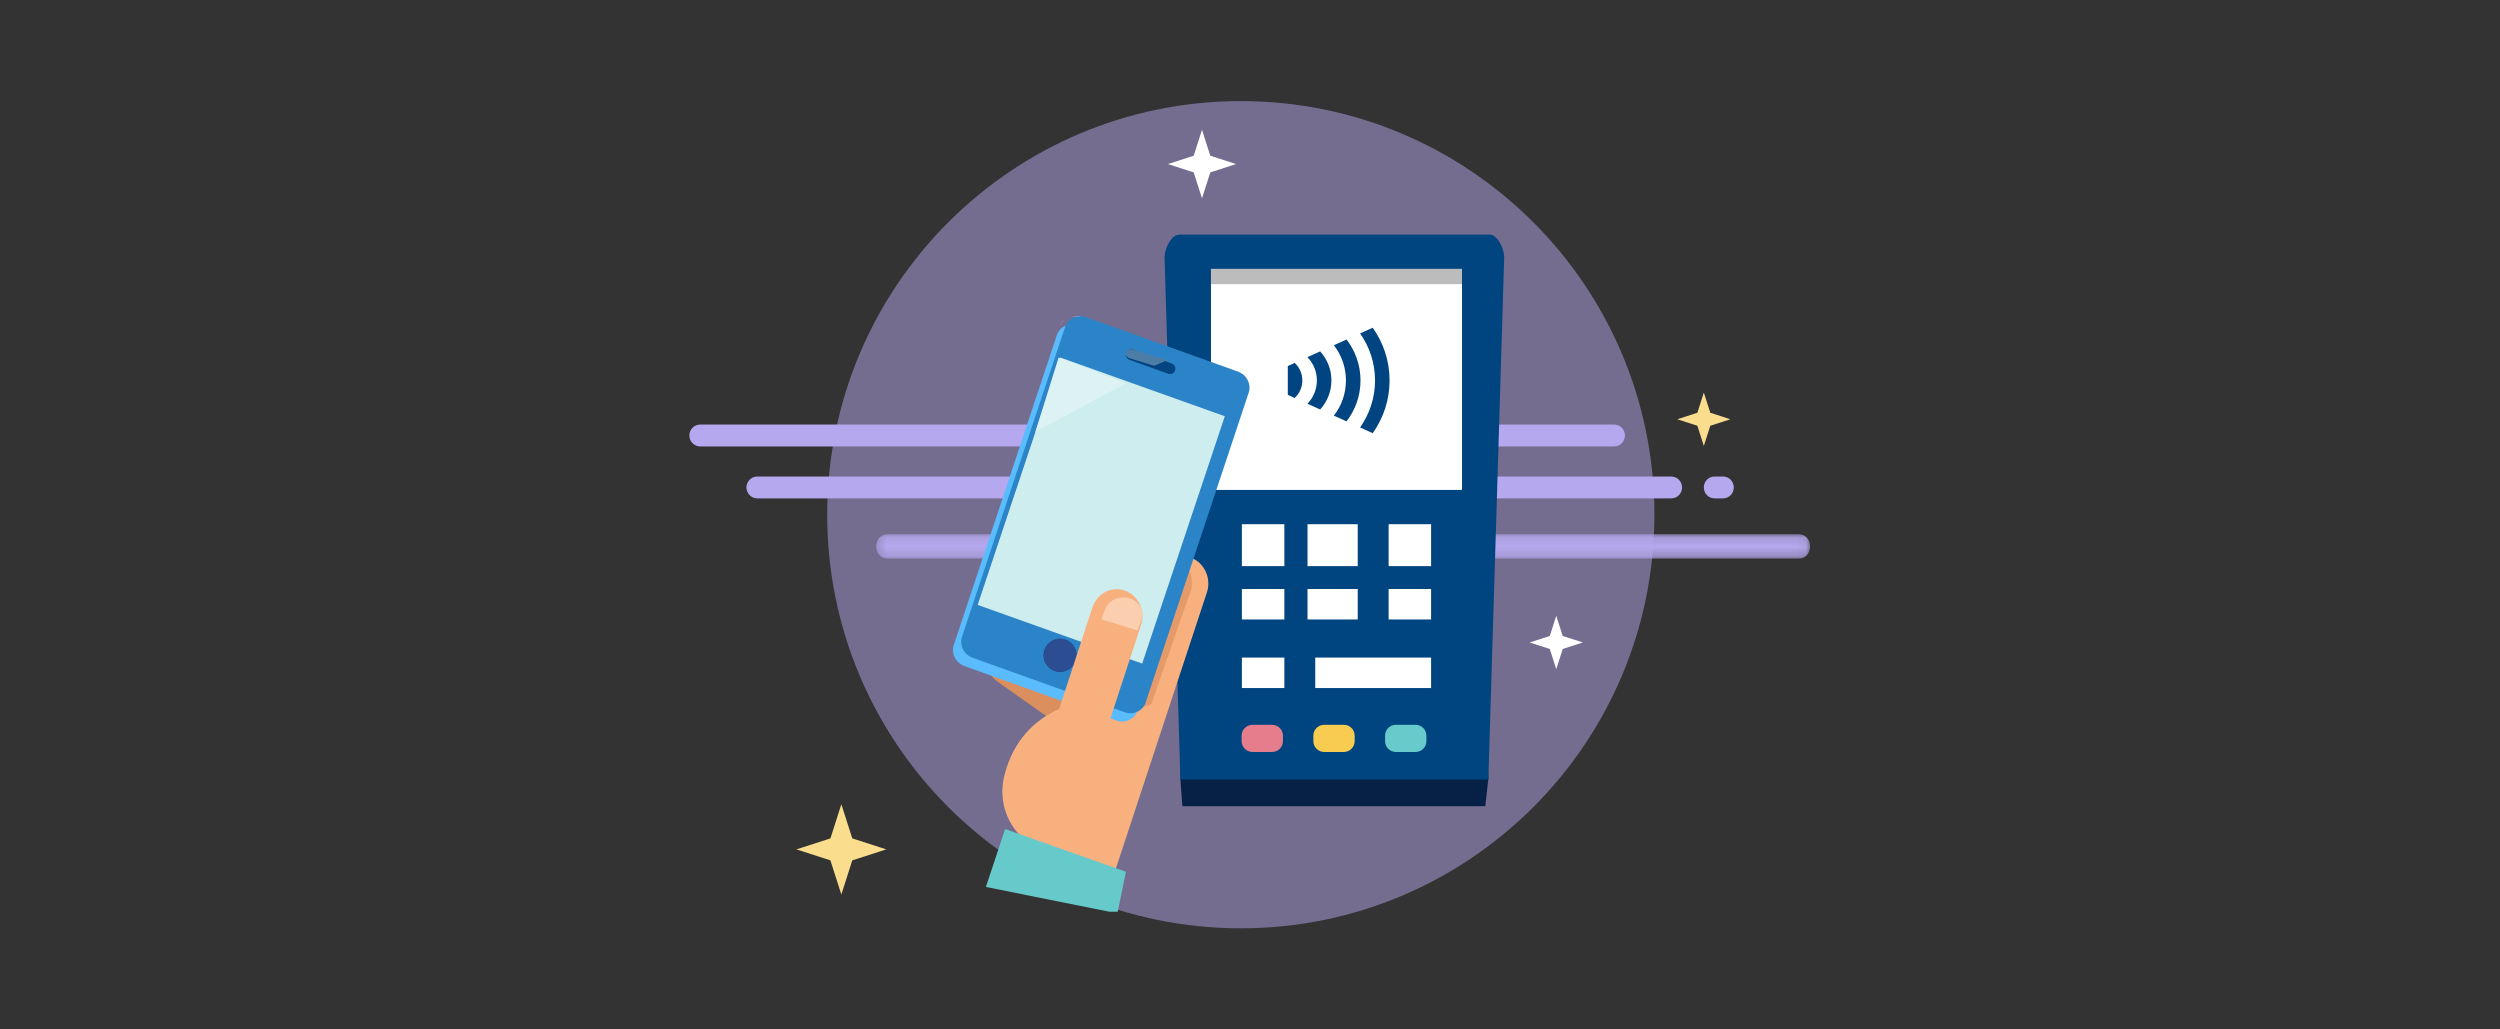 <svg xmlns="http://www.w3.org/2000/svg" xmlns:xlink="http://www.w3.org/1999/xlink" width="272" height="112" viewBox="0 0 272 112">
  <rect x="0" y="0" width="272" height="112" fill="#333333" stroke="none"/>
  <defs>
    <polygon id="ilu_mobile_payment_help_s-a" points=".323 .124 101.941 .124 101.941 2.769 .323 2.769"/>
  </defs>
  <g fill="none" fill-rule="evenodd" transform="translate(75 11)">
    <path fill="#B6A8EE" d="M105,45 C105,20.147 84.853,0 60,0 C35.147,0 15,20.147 15,45 C15,69.853 35.147,90 60,90 C84.853,90 105,69.853 105,45 Z" opacity=".5"/>
    <g transform="translate(0 2.7)">
      <g transform="translate(20 44.3)">
        <mask id="ilu_mobile_payment_help_s-b" fill="#fff">
          <use xlink:href="#ilu_mobile_payment_help_s-a"/>
        </mask>
        <path fill="#B6A8EE" d="M0.323,1.451 C0.323,2.179 0.852,2.769 1.504,2.769 L100.759,2.769 C101.412,2.769 101.941,2.179 101.941,1.451 L101.941,1.443 C101.941,0.715 101.412,0.124 100.759,0.124 L1.504,0.124 C0.852,0.124 0.323,0.715 0.323,1.443 L0.323,1.451 Z" mask="url(#ilu_mobile_payment_help_s-b)"/>
      </g>
      <path fill="#B6A8EE" fill-rule="nonzero" d="M0,33.685 C0,34.34 0.531,34.872 1.184,34.872 L100.611,34.872 C101.265,34.872 101.795,34.34 101.795,33.685 L101.795,33.678 C101.795,33.023 101.265,32.491 100.611,32.491 L1.184,32.491 C0.531,32.491 0,33.023 0,33.678 L0,33.685 Z M6.214,39.337 C6.214,39.993 6.744,40.524 7.398,40.524 L106.825,40.524 C107.479,40.524 108.009,39.993 108.009,39.337 L108.009,39.332 C108.009,38.676 107.479,38.144 106.825,38.144 L7.398,38.144 C6.744,38.144 6.214,38.676 6.214,39.332 L6.214,39.337 Z M110.377,39.356 C110.377,40.001 110.899,40.524 111.543,40.524 L112.466,40.524 C113.11,40.524 113.632,40.001 113.632,39.356 L113.632,39.314 C113.632,38.668 113.11,38.144 112.466,38.144 L111.543,38.144 C110.899,38.144 110.377,38.668 110.377,39.314 L110.377,39.356 Z"/>
      <polygon fill="#FFF" points="54.874 3.244 52.068 4.15 54.874 5.057 55.777 7.879 56.679 5.057 59.484 4.15 56.679 3.244 55.777 .423"/>
      <polygon fill="#FADE8E" points="109.674 31.209 107.487 31.916 109.674 32.622 110.377 34.821 111.08 32.622 113.266 31.916 111.08 31.209 110.377 29.012"/>
      <polygon fill="#FFF" points="93.617 55.496 91.431 56.201 93.617 56.909 94.32 59.107 95.024 56.909 97.21 56.201 95.024 55.496 94.32 53.298"/>
      <polygon fill="#FADE8E" points="15.35 77.518 11.652 78.711 15.35 79.908 16.539 83.626 17.728 79.908 21.426 78.711 17.728 77.518 16.539 73.8"/>
    </g>
    <g transform="translate(51.089 14.4)">
      <path fill="#072146" d="M35.511,62.312 L2.553,62.312 L2.338,59.382 C2.338,58.492 4.146,5.434 5.022,5.434 L33.54,4.81 C34.414,4.81 35.842,58.475 35.842,59.363 L35.511,62.312 Z"/>
      <path fill="#004480" d="M35.842,59.41 L2.338,59.41 L0.611,2.582 C0.611,1.693 1.322,0.127 2.198,0.127 L35.981,0.127 C36.858,0.127 37.569,1.693 37.569,2.582 L35.842,59.41 Z"/>
      <polygon fill="#FFF" points="9.027 36.194 13.649 36.194 13.649 31.635 9.027 31.635"/>
      <polygon fill="#FFF" points="16.169 36.194 21.631 36.194 21.631 31.635 16.169 31.635"/>
      <polygon fill="#FFF" points="24.993 36.194 29.615 36.194 29.615 31.635 24.993 31.635"/>
      <polygon fill="#FFF" points="9.027 41.998 13.649 41.998 13.649 38.682 9.027 38.682"/>
      <polygon fill="#FFF" points="16.169 41.998 21.631 41.998 21.631 38.682 16.169 38.682"/>
      <polygon fill="#FFF" points="24.993 41.998 29.615 41.998 29.615 38.682 24.993 38.682"/>
      <polygon fill="#FFF" points="9.027 49.459 13.649 49.459 13.649 46.144 9.027 46.144"/>
      <polygon fill="#FFF" points="17.01 49.459 29.615 49.459 29.615 46.144 17.01 46.144"/>
      <polygon fill="#FFF" points="5.665 27.903 32.977 27.903 32.977 3.859 5.665 3.859"/>
      <path fill="#68CBCB" d="M29.102,55.245 C29.102,55.89 28.574,56.415 27.918,56.415 L25.791,56.415 C25.137,56.415 24.607,55.89 24.607,55.245 L24.607,54.627 C24.607,53.981 25.137,53.458 25.791,53.458 L27.918,53.458 C28.574,53.458 29.102,53.981 29.102,54.627 L29.102,55.245 Z"/>
      <path fill="#F7CC51" d="M21.299,55.245 C21.299,55.89 20.768,56.415 20.114,56.415 L17.988,56.415 C17.334,56.415 16.804,55.89 16.804,55.245 L16.804,54.627 C16.804,53.981 17.334,53.458 17.988,53.458 L20.114,53.458 C20.768,53.458 21.299,53.981 21.299,54.627 L21.299,55.245 Z"/>
      <path fill="#E67D8D" d="M13.495,55.245 C13.495,55.89 12.964,56.415 12.31,56.415 L10.184,56.415 C9.53,56.415 9,55.89 9,55.245 L9,54.627 C9,53.981 9.53,53.458 10.184,53.458 L12.31,53.458 C12.964,53.458 13.495,53.981 13.495,54.627 L13.495,55.245 Z"/>
      <polygon fill="#BCBCBC" points="5.665 5.517 32.977 5.517 32.977 3.859 5.665 3.859"/>
      <path fill="#004481" fill-rule="nonzero" d="M23.261,10.256 C24.417,11.877 25.096,13.856 25.096,15.993 C25.096,18.129 24.417,20.108 23.261,21.729 L21.885,21.108 C22.912,19.661 23.515,17.897 23.515,15.993 C23.515,14.088 22.912,12.324 21.885,10.877 L23.261,10.256 Z M20.414,11.54 C21.367,12.774 21.933,14.318 21.933,15.993 C21.933,17.667 21.367,19.211 20.414,20.445 L19.037,19.824 C19.861,18.764 20.351,17.435 20.351,15.993 C20.351,14.55 19.861,13.221 19.037,12.161 L20.414,11.54 Z M17.545,12.835 C18.306,13.67 18.769,14.778 18.769,15.993 C18.769,17.208 18.306,18.315 17.545,19.15 L16.162,18.527 C16.797,17.869 17.188,16.976 17.188,15.993 C17.188,15.009 16.797,14.116 16.162,13.458 L17.545,12.835 Z M14.774,14.085 C15.286,14.562 15.606,15.24 15.606,15.993 C15.606,16.745 15.286,17.423 14.774,17.9 L14.024,17.562 L14.024,14.423 L14.774,14.085 Z"/>
    </g>
    <g transform="translate(28.681 23.4)">
      <path fill="#DB8F5E" d="M19.306,42.649 C20.629,43.585 18.426,43.645 17.537,45.043 C16.996,45.893 16.511,46.78 16.084,47.7 L4.865,39.773 C3.539,38.835 3.186,36.944 4.077,35.547 C4.967,34.151 6.764,33.78 8.09,34.718 L19.306,42.649"/>
      <path fill="#DB8F5E" d="M19.588,40.971 C19.982,41.826 19.437,41.773 18.605,41.72 C18.04,41.684 17.34,41.647 16.713,41.897 C15.768,42.273 14.852,42.708 13.971,43.2 L8.349,31.021 C7.882,30.085 8.001,28.988 8.658,28.157 C9.316,27.325 10.409,26.891 11.512,27.023 C12.614,27.155 13.552,27.833 13.961,28.792 L19.585,40.971"/>
      <path fill="#DB8F5E" d="M19.998,40.751 C19.82,42.407 18.772,40.392 17.209,40.204 C16.257,40.091 15.298,40.047 14.341,40.072 L15.839,26.046 C16.032,24.404 17.434,23.233 18.984,23.419 C20.534,23.606 21.654,25.079 21.496,26.725 L19.998,40.751"/>
      <path fill="#F8B07E" d="M25.86,26.264 C25.145,26.005 24.36,26.054 23.679,26.401 C22.998,26.747 22.477,27.363 22.229,28.112 L17.874,41.328 C17.81,41.523 17.766,41.725 17.742,41.93 L17.678,41.923 C14.792,41.266 7.582,42.435 5.639,49.8 C4.509,54.074 7.406,56.594 7.406,56.594 L17.659,60.3 L23.272,43.277 L24.976,38.108 L27.629,30.061 C27.876,29.312 27.829,28.49 27.497,27.778 C27.166,27.065 26.578,26.519 25.862,26.261"/>
      <path fill="#E59A69" d="M25.091,27 L19.805,42.217 C19.642,42.675 19.282,43.036 18.822,43.2 L21.57,42.246 L25.971,29.583 C26.083,28.292 25.757,27.383 25.091,27.003"/>
      <path fill="#5ABCFD" d="M20.064,42.941 C19.758,43.862 18.732,44.331 17.771,43.988 L1.268,38.075 C0.31,37.73 -0.22,36.705 0.087,35.786 L11.306,2.061 C11.613,1.138 12.64,0.669 13.598,1.013 L30.101,6.925 C31.061,7.27 31.59,8.294 31.283,9.214 L20.064,42.941"/>
      <path fill="#2C84C8" d="M20.961,42.04 C20.653,42.963 19.627,43.43 18.668,43.088 L2.164,37.175 C1.205,36.831 0.677,35.805 0.984,34.886 L12.205,1.16 C12.505,0.238 13.535,-0.231 14.495,0.113 L30.999,6.026 C31.957,6.37 32.486,7.394 32.18,8.315 L20.961,42.04"/>
      <polyline fill="#CEEDEE" points="20.588 37.8 2.689 31.414 11.678 4.5 29.578 10.887 20.588 37.8"/>
      <path fill="#004480" fill-rule="nonzero" d="M13.347,37.486 C13.11,38.175 12.484,38.653 11.76,38.697 C11.037,38.741 10.358,38.343 10.04,37.688 C9.723,37.033 9.829,36.251 10.311,35.706 C10.792,35.161 11.552,34.961 12.238,35.199 C13.172,35.524 13.668,36.547 13.347,37.486 M24.169,5.903 C24.119,6.051 24.014,6.173 23.878,6.241 C23.742,6.309 23.585,6.319 23.442,6.267 L19.207,4.752 C18.909,4.645 18.751,4.308 18.854,3.999 C18.956,3.69 19.281,3.526 19.579,3.633 L23.816,5.15 C23.959,5.201 24.076,5.309 24.143,5.451 C24.209,5.592 24.218,5.755 24.169,5.903"/>
      <path fill="#FFF" fill-rule="nonzero" d="M12.116,0.417 C11.923,0.548 11.774,0.726 11.687,0.93 L11.652,1.022 C11.749,0.79 11.908,0.584 12.116,0.422 M14.151,0.175 L25.096,3.6 L14.151,0.175 M13.382,3.36600759e-05 C13.2,0.002 13.019,0.028 12.845,0.077 C13.003,0.04 13.166,0.021 13.33,0.021 C13.553,0.022 13.774,0.056 13.985,0.122 L13.767,0.055 C13.643,0.018 13.513,-0.001 13.382,3.36600759e-05"/>
      <polyline fill="#DDF2F3" points="11.496 4.5 8.963 12.6 18.822 7.291 11.496 4.5"/>
      <path fill="#4D7CA6" d="M19.378,3.6 C19.107,3.6 18.875,3.775 18.83,4.015 C18.785,4.254 18.94,4.488 19.197,4.567 L21.896,5.4 L23.304,4.786 L19.559,3.627 C19.501,3.609 19.44,3.6 19.378,3.6"/>
      <path fill="#6194DB" fill-rule="nonzero" d="M20.615,42.3 C20.249,42.907 19.475,43.296 18.623,43.3 C19.475,43.296 20.249,42.907 20.615,42.3"/>
      <path fill="#2C4D91" d="M11.653,35.1 C10.721,35.099 9.944,35.816 9.866,36.749 C9.787,37.681 10.434,38.519 11.353,38.675 C12.272,38.831 13.157,38.253 13.388,37.346 C13.619,36.44 13.12,35.506 12.239,35.199 C12.051,35.134 11.853,35.1 11.653,35.1"/>
      <path fill="#F8B07E" d="M16.195,46.617 C15.869,47.611 15.064,48.346 14.083,48.546 C13.102,48.746 12.095,48.38 11.44,47.586 C10.785,46.792 10.583,45.69 10.909,44.696 L15.174,31.684 C15.5,30.69 16.305,29.954 17.286,29.754 C18.267,29.554 19.275,29.92 19.93,30.714 C20.585,31.509 20.788,32.61 20.462,33.605 L16.197,46.617"/>
      <polygon fill="#67CACA" points="17.926 64.8 18.822 60.449 5.677 55.8 3.585 62.1 17.03 64.8"/>
      <path fill="#FBCEAF" d="M18.532,30.6 C17.642,30.599 16.849,31.107 16.559,31.865 L16.133,32.972 L20.076,34.2 L20.5,33.09 C20.721,32.516 20.62,31.882 20.229,31.388 C19.838,30.894 19.206,30.6 18.532,30.601"/>
    </g>
  </g>
</svg>
